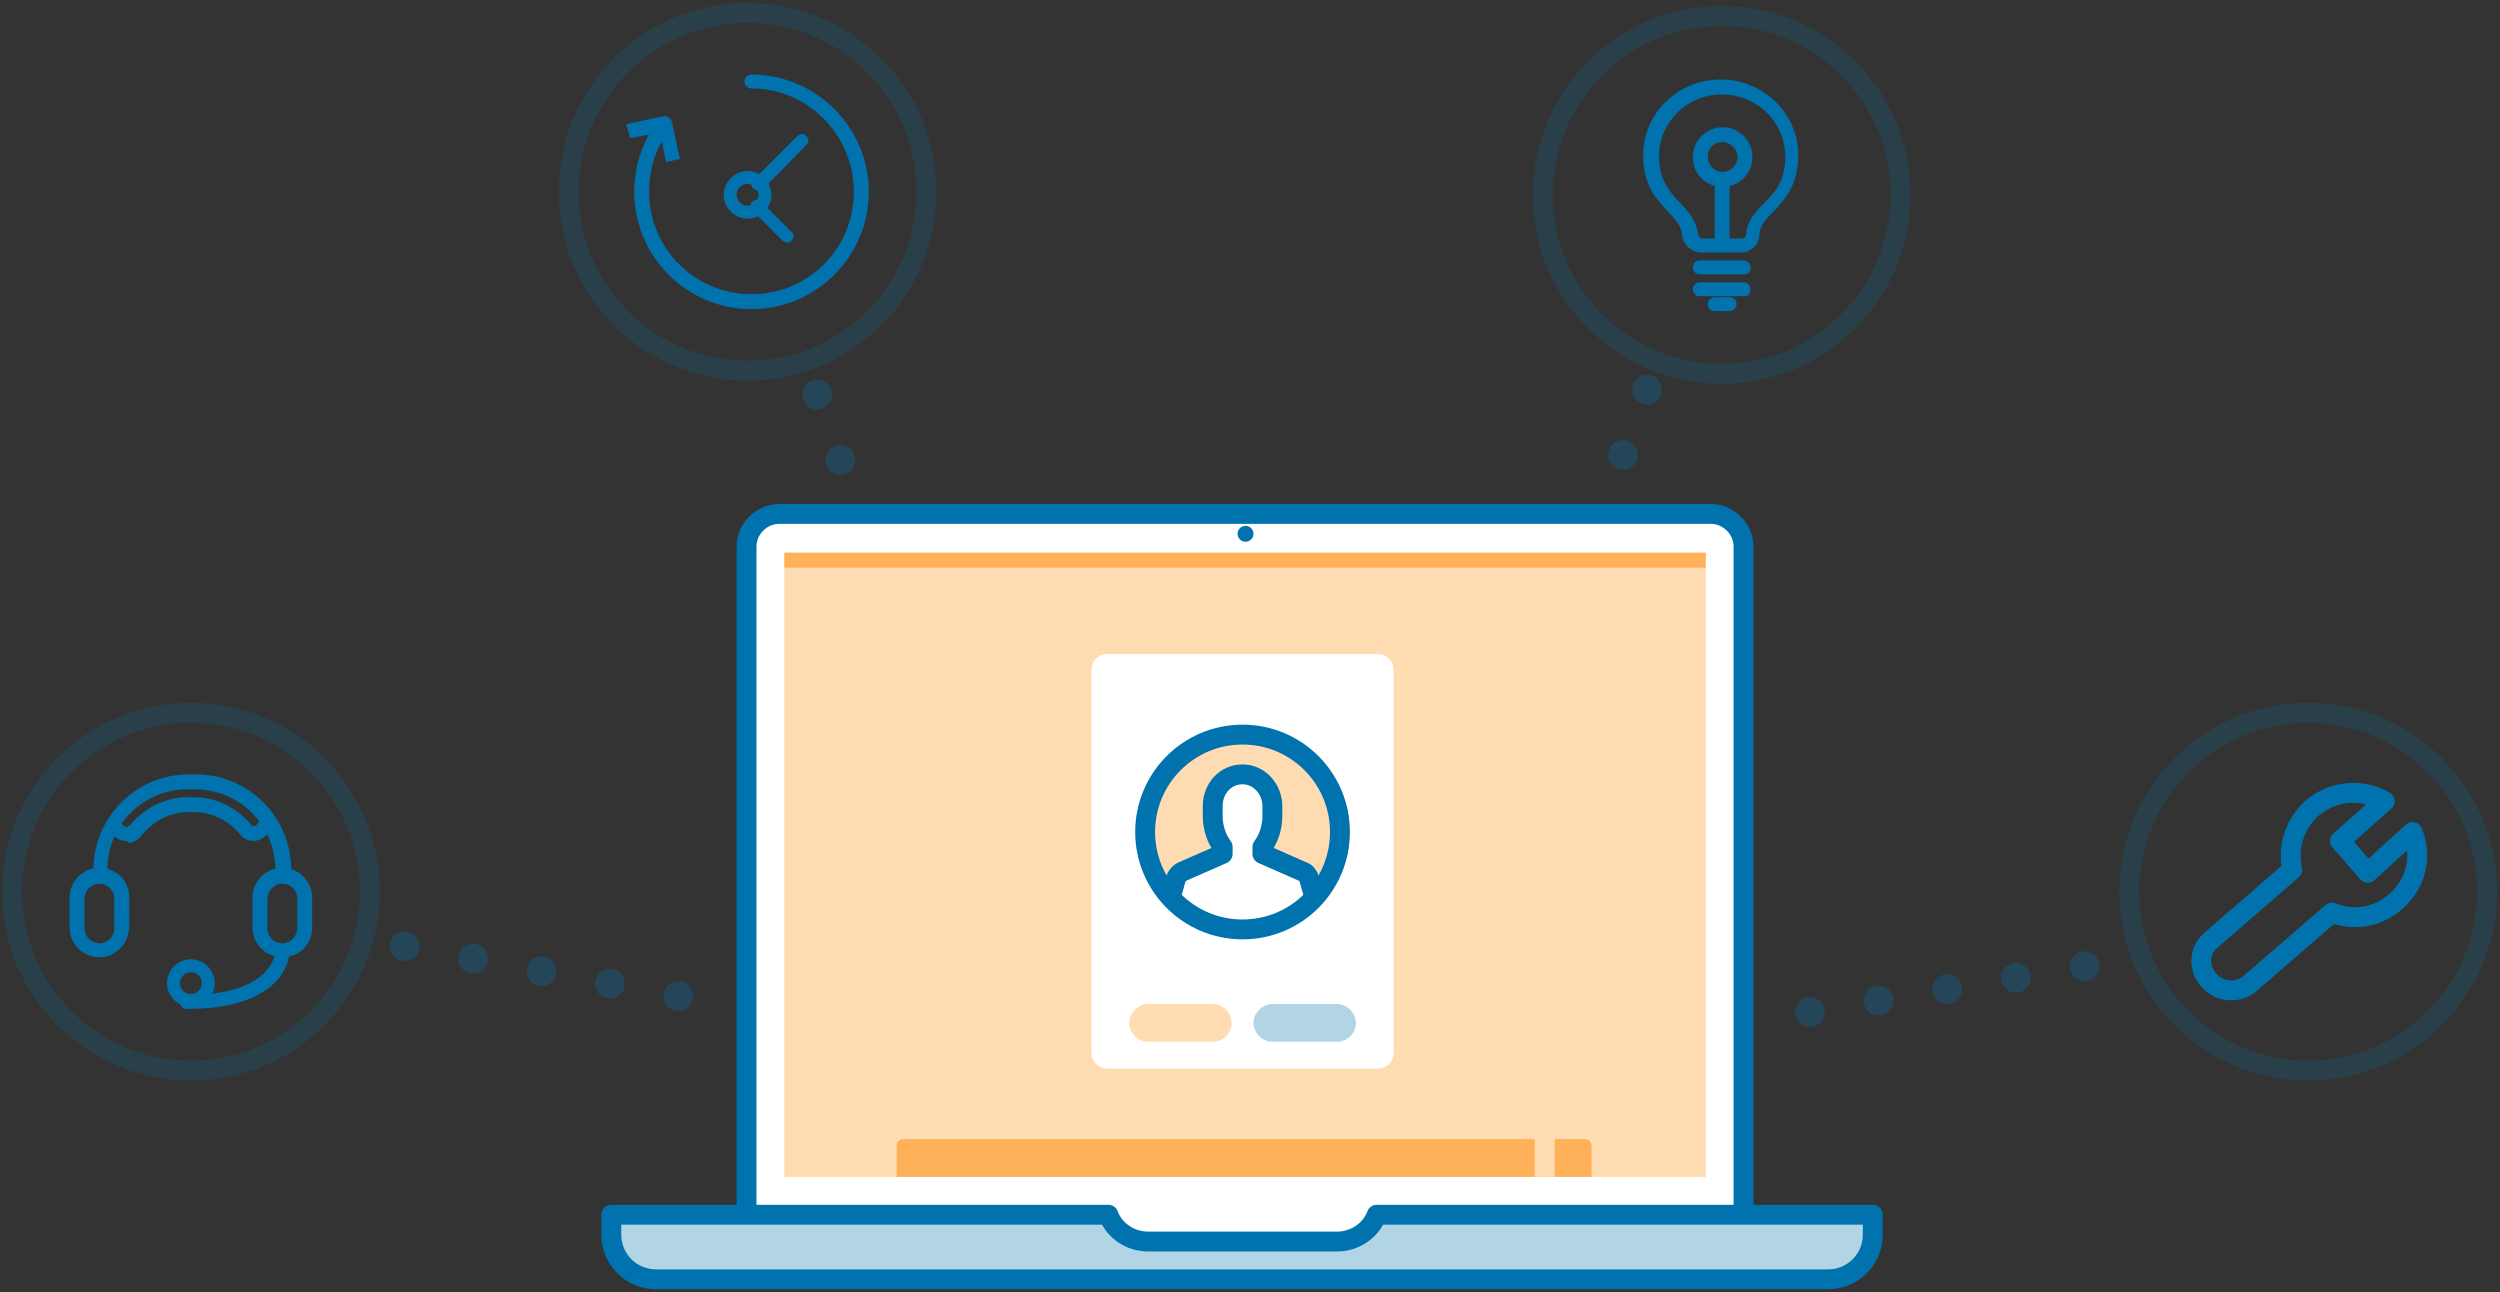 <svg id="Layer_3" xmlns="http://www.w3.org/2000/svg" xmlns:xlink="http://www.w3.org/1999/xlink" viewBox="0 0 251.5 130"><rect x="0" y="0" width="251.5" height="130" fill="#333333" stroke="none"/><style>.st0{opacity:.2;fill:none;stroke:#0073ae;stroke-width:2;stroke-linecap:round;stroke-linejoin:round;stroke-miterlimit:10}.st3{fill:#ffdbb2}.st5{fill:#0073ae}.st11{fill:none;stroke:#0073ae;stroke-width:2;stroke-linecap:round;stroke-linejoin:round;stroke-miterlimit:10}</style><circle class="st0" cx="173.2" cy="19.6" r="18"/><circle class="st0" cx="75.2" cy="19.3" r="18"/><circle class="st0" cx="19.2" cy="89.7" r="18"/><circle class="st0" cx="232.2" cy="89.7" r="18"/><path d="M82.2 39.7l5 14m78.5-14.5l-7 19m51 39l-30 5m-139-7l33 6" opacity=".3" stroke-width="3" stroke-dasharray="0,7" fill="none" stroke="#0073ae" stroke-linecap="round" stroke-linejoin="round" stroke-miterlimit="10"/><path d="M175.4 125.2c0 1.8-1.5 3.3-3.3 3.3H78.4c-1.8 0-3.3-1.5-3.3-3.3V55c0-1.8 1.5-3.3 3.3-3.3h93.7c1.8 0 3.3 1.5 3.3 3.3v70.2" fill="#fff" stroke="#0073ae" stroke-width="2" stroke-miterlimit="10"/><path class="st3" d="M171.6 118.4H78.9V55.6h92.7v62.8"/><path d="M171.6 57.1H78.9v-1.5h92.7v1.5m-11.4 61.3h-70v-3.2c0-.3.3-.6.6-.6h68.7c.3 0 .6.3.6.6v3.2" opacity=".5" fill="#f80"/><circle class="st5" cx="125.3" cy="53.7" r=".8"/><path d="M138.5 122.2c-.6 1.6-2.2 2.7-4 2.7h-19c-1.8 0-3.4-1.1-4-2.7h-50v2c0 2.5 2 4.5 4.5 4.5h117.9c2.5 0 4.5-2 4.5-4.5v-2h-49.9z" fill="#b2d5e6" stroke="#0073ae" stroke-width="2" stroke-linecap="round" stroke-linejoin="round" stroke-miterlimit="10"/><path fill="none" stroke="#ffdbb2" stroke-width="2" stroke-miterlimit="10" d="M155.4 113.5v4.9"/><path d="M138.6 107.5h-27.2c-.9 0-1.6-.7-1.6-1.6V67.4c0-.9.7-1.6 1.6-1.6h27.2c.9 0 1.6.7 1.6 1.6V106c0 .8-.7 1.5-1.6 1.5z" fill="#fff"/><circle class="st3" cx="125" cy="83.7" r="9.8"/><defs><circle id="SVGID_1_" cx="125" cy="83.7" r="9.8"/></defs><clipPath id="SVGID_2_"><use xlink:href="#SVGID_1_" overflow="visible"/></clipPath><g clip-path="url(#SVGID_2_)"><path d="M132.4 90.9l-.7-2.5c-.1-.3-.3-.6-.6-.7l-4.1-1.8v-.7c.6-.8 1-1.9 1-3.1v-1c0-1.7-1.3-3.2-3-3.2s-3 1.4-3 3.2v1c0 1.2.4 2.3 1 3.1v.7l-4.1 1.8c-.2.1-.5.4-.6.7l-.7 2.5c-.1.3.1.5.4.5l7 3.6 7-3.6c.3 0 .4-.2.4-.5z" fill="#fff" stroke="#0073ae" stroke-width="2" stroke-linecap="round" stroke-linejoin="round" stroke-miterlimit="10"/></g><circle class="st11" cx="125" cy="83.7" r="9.8"/><path class="st3" d="M122 104.8h-6.5c-1 0-1.9-.9-1.9-1.9 0-1 .9-1.9 1.9-1.9h6.5c1 0 1.9.9 1.9 1.9 0 1.1-.9 1.9-1.9 1.9z"/><path d="M134.5 104.8H128c-1 0-1.9-.9-1.9-1.9 0-1 .9-1.9 1.9-1.9h6.5c1 0 1.9.9 1.9 1.9 0 1.1-.9 1.9-1.9 1.9z" fill="#b2d5e6"/><g><path class="st11" d="M222.4 94.6l8.2-7.1c-.5-2.2.2-4.6 2-6.2 2.1-1.8 5-2 7.3-.7l-4.5 4 2.8 3.2 4.5-4.1c1 2.4.4 5.2-1.7 7-1.8 1.6-4.3 2-6.4 1.1l-8.2 7.1c-1.2 1.1-3.1.9-4.1-.2-1.2-1.2-1.1-3.1.1-4.1z"/></g><g><path class="st5" d="M28.4 88.9c-.4 0-.7-.3-.7-.7v-.7c0-4.5-3.6-8.1-8.1-8.1h-.7c-4.5 0-8.1 3.6-8.1 8.1v.7c0 .4-.3.7-.7.7-.4 0-.7-.3-.7-.7v-.7c0-5.3 4.3-9.6 9.6-9.6h.7c5.3 0 9.6 4.3 9.6 9.6v.7c-.1.4-.4.7-.9.7z"/><path class="st5" d="M28.4 96.3c-1.6 0-3-1.3-3-3v-3c0-1.6 1.3-3 3-3 1.6 0 3 1.3 3 3v3c0 1.7-1.3 3-3 3zm0-7.4c-.8 0-1.5.7-1.5 1.5v3c0 .8.7 1.5 1.5 1.5s1.5-.7 1.5-1.5v-3c0-.8-.6-1.5-1.5-1.5zM10 96.3c-1.6 0-3-1.3-3-3v-3c0-1.6 1.3-3 3-3s3 1.3 3 3v3c-.1 1.7-1.4 3-3 3zm0-7.4c-.8 0-1.5.7-1.5 1.5v3c0 .8.7 1.5 1.5 1.5s1.5-.7 1.5-1.5v-3c0-.8-.7-1.5-1.5-1.5z"/><path class="st5" d="M18.8 101.5c-.4 0-.7-.3-.7-.7 0-.4.3-.7.7-.7 8.7 0 8.9-4.3 8.9-4.4 0-.4.3-.7.7-.7.4 0 .7.3.7.7.1.1 0 5.8-10.3 5.8z"/><path class="st5" d="M19.2 97.8c.6 0 1.1.5 1.1 1.1 0 .6-.5 1.1-1.1 1.1-.6 0-1.1-.5-1.1-1.1 0-.6.5-1.1 1.1-1.1m0-1.3c-1.3 0-2.4 1.1-2.4 2.4 0 1.3 1.1 2.4 2.4 2.4 1.3 0 2.4-1.1 2.4-2.4 0-1.3-1.1-2.4-2.4-2.4zm-6.5-11.9c-.5 0-.9-.2-1.2-.5l-.6-.5c-.3-.3-.3-.7 0-1 .3-.3.7-.3 1 0l.6.5c.1.1.2.1.2.1.1 0 .2-.1.3-.1 1.5-1.8 3.6-2.9 5.9-2.9h.6c2.2 0 4.3 1 5.8 2.8.1.1.2.1.2.1.1 0 .2 0 .3-.1l.6-.7c.3-.3.7-.4 1-.1.3.3.4.7.1 1l-.6.7c-.3.4-.9.7-1.4.7-.5 0-1-.2-1.3-.6-1.2-1.5-2.9-2.3-4.7-2.3h-.6c-1.8 0-3.5.9-4.7 2.4-.3.4-.8.7-1.3.7-.1-.2-.1-.2-.2-.2z"/></g><g><path class="st5" d="M175.1 25.4h-3.9c-1.1 0-2-.9-2-2-.2-.8-.7-1.4-1.4-2.1-1.1-1.2-2.5-2.6-2.5-5.7 0-4.2 3.5-7.6 7.8-7.6s7.8 3.4 7.8 7.6c0 3.1-1.4 4.5-2.5 5.7-.7.7-1.2 1.2-1.4 2.1.1 1.1-.8 2-1.9 2zm-1.9-15.9c-3.5 0-6.3 2.8-6.3 6.2 0 2.5 1.1 3.6 2.1 4.7.8.8 1.5 1.6 1.8 2.9v.1c0 .3.2.6.5.6h3.9c.3 0 .5-.3.5-.6v-.1c.2-1.3 1-2.1 1.8-2.9 1-1 2.1-2.1 2.1-4.6 0-3.6-2.9-6.3-6.4-6.3zm2.3 18.1H171c-.4 0-.7-.3-.7-.7 0-.4.3-.7.7-.7h4.4c.4 0 .7.3.7.7.1.4-.2.7-.6.7z"/><path class="st5" d="M172.5 18h1.5v6.6h-1.5zm3 11.8H171c-.4 0-.7-.3-.7-.7s.3-.7.7-.7h4.4c.4 0 .7.3.7.7s-.2.7-.6.7zm-1.5 1.5h-1.5c-.4 0-.7-.3-.7-.7 0-.4.3-.7.7-.7h1.5c.4 0 .7.3.7.7 0 .3-.3.7-.7.7z"/><path class="st5" d="M173.3 14.3c.8 0 1.5.7 1.5 1.5s-.7 1.5-1.5 1.5-1.5-.7-1.5-1.5c0-.9.6-1.5 1.5-1.5m0-1.5c-1.6 0-3 1.3-3 3s1.3 3 3 3c1.6 0 3-1.3 3-3s-1.4-3-3-3z"/></g><g><path class="st5" d="M75.6 31.1c-6.5 0-11.8-5.3-11.8-11.8 0-2 .5-4 1.5-5.8.2-.4.7-.5 1-.3.4.2.5.7.3 1-.9 1.5-1.3 3.3-1.3 5.1 0 5.7 4.6 10.3 10.3 10.3S85.9 25 85.9 19.3 81.3 8.9 75.6 8.9c-.4 0-.7-.3-.7-.7 0-.4.3-.7.7-.7 6.5 0 11.8 5.3 11.8 11.8s-5.3 11.8-11.8 11.8z"/><path class="st5" d="M67 16.3l-.6-3-3 .6-.4-1.4 3.7-.8c.4-.1.8.2.9.6l.8 3.7-1.4.3zm8.2 2.2c.6 0 1.1.5 1.1 1.1 0 .6-.5 1.1-1.1 1.1-.6 0-1.1-.5-1.1-1.1 0-.6.5-1.1 1.1-1.1m0-1.3c-1.3 0-2.4 1.1-2.4 2.4 0 1.3 1.1 2.4 2.4 2.4 1.3 0 2.4-1.1 2.4-2.4 0-1.3-1.1-2.4-2.4-2.4z"/><path class="st5" d="M76.3 19.2c-.2 0-.3-.1-.5-.2-.3-.3-.3-.7 0-.9l4.4-4.4c.3-.3.7-.3.9 0 .3.3.3.7 0 .9L76.8 19c-.2.1-.3.2-.5.2zm2.9 5.2c-.2 0-.3-.1-.5-.2l-3-3c-.3-.3-.3-.7 0-.9.3-.3.7-.3.9 0l3 3c.3.3.3.7 0 .9 0 .1-.2.2-.4.2z"/></g></svg>